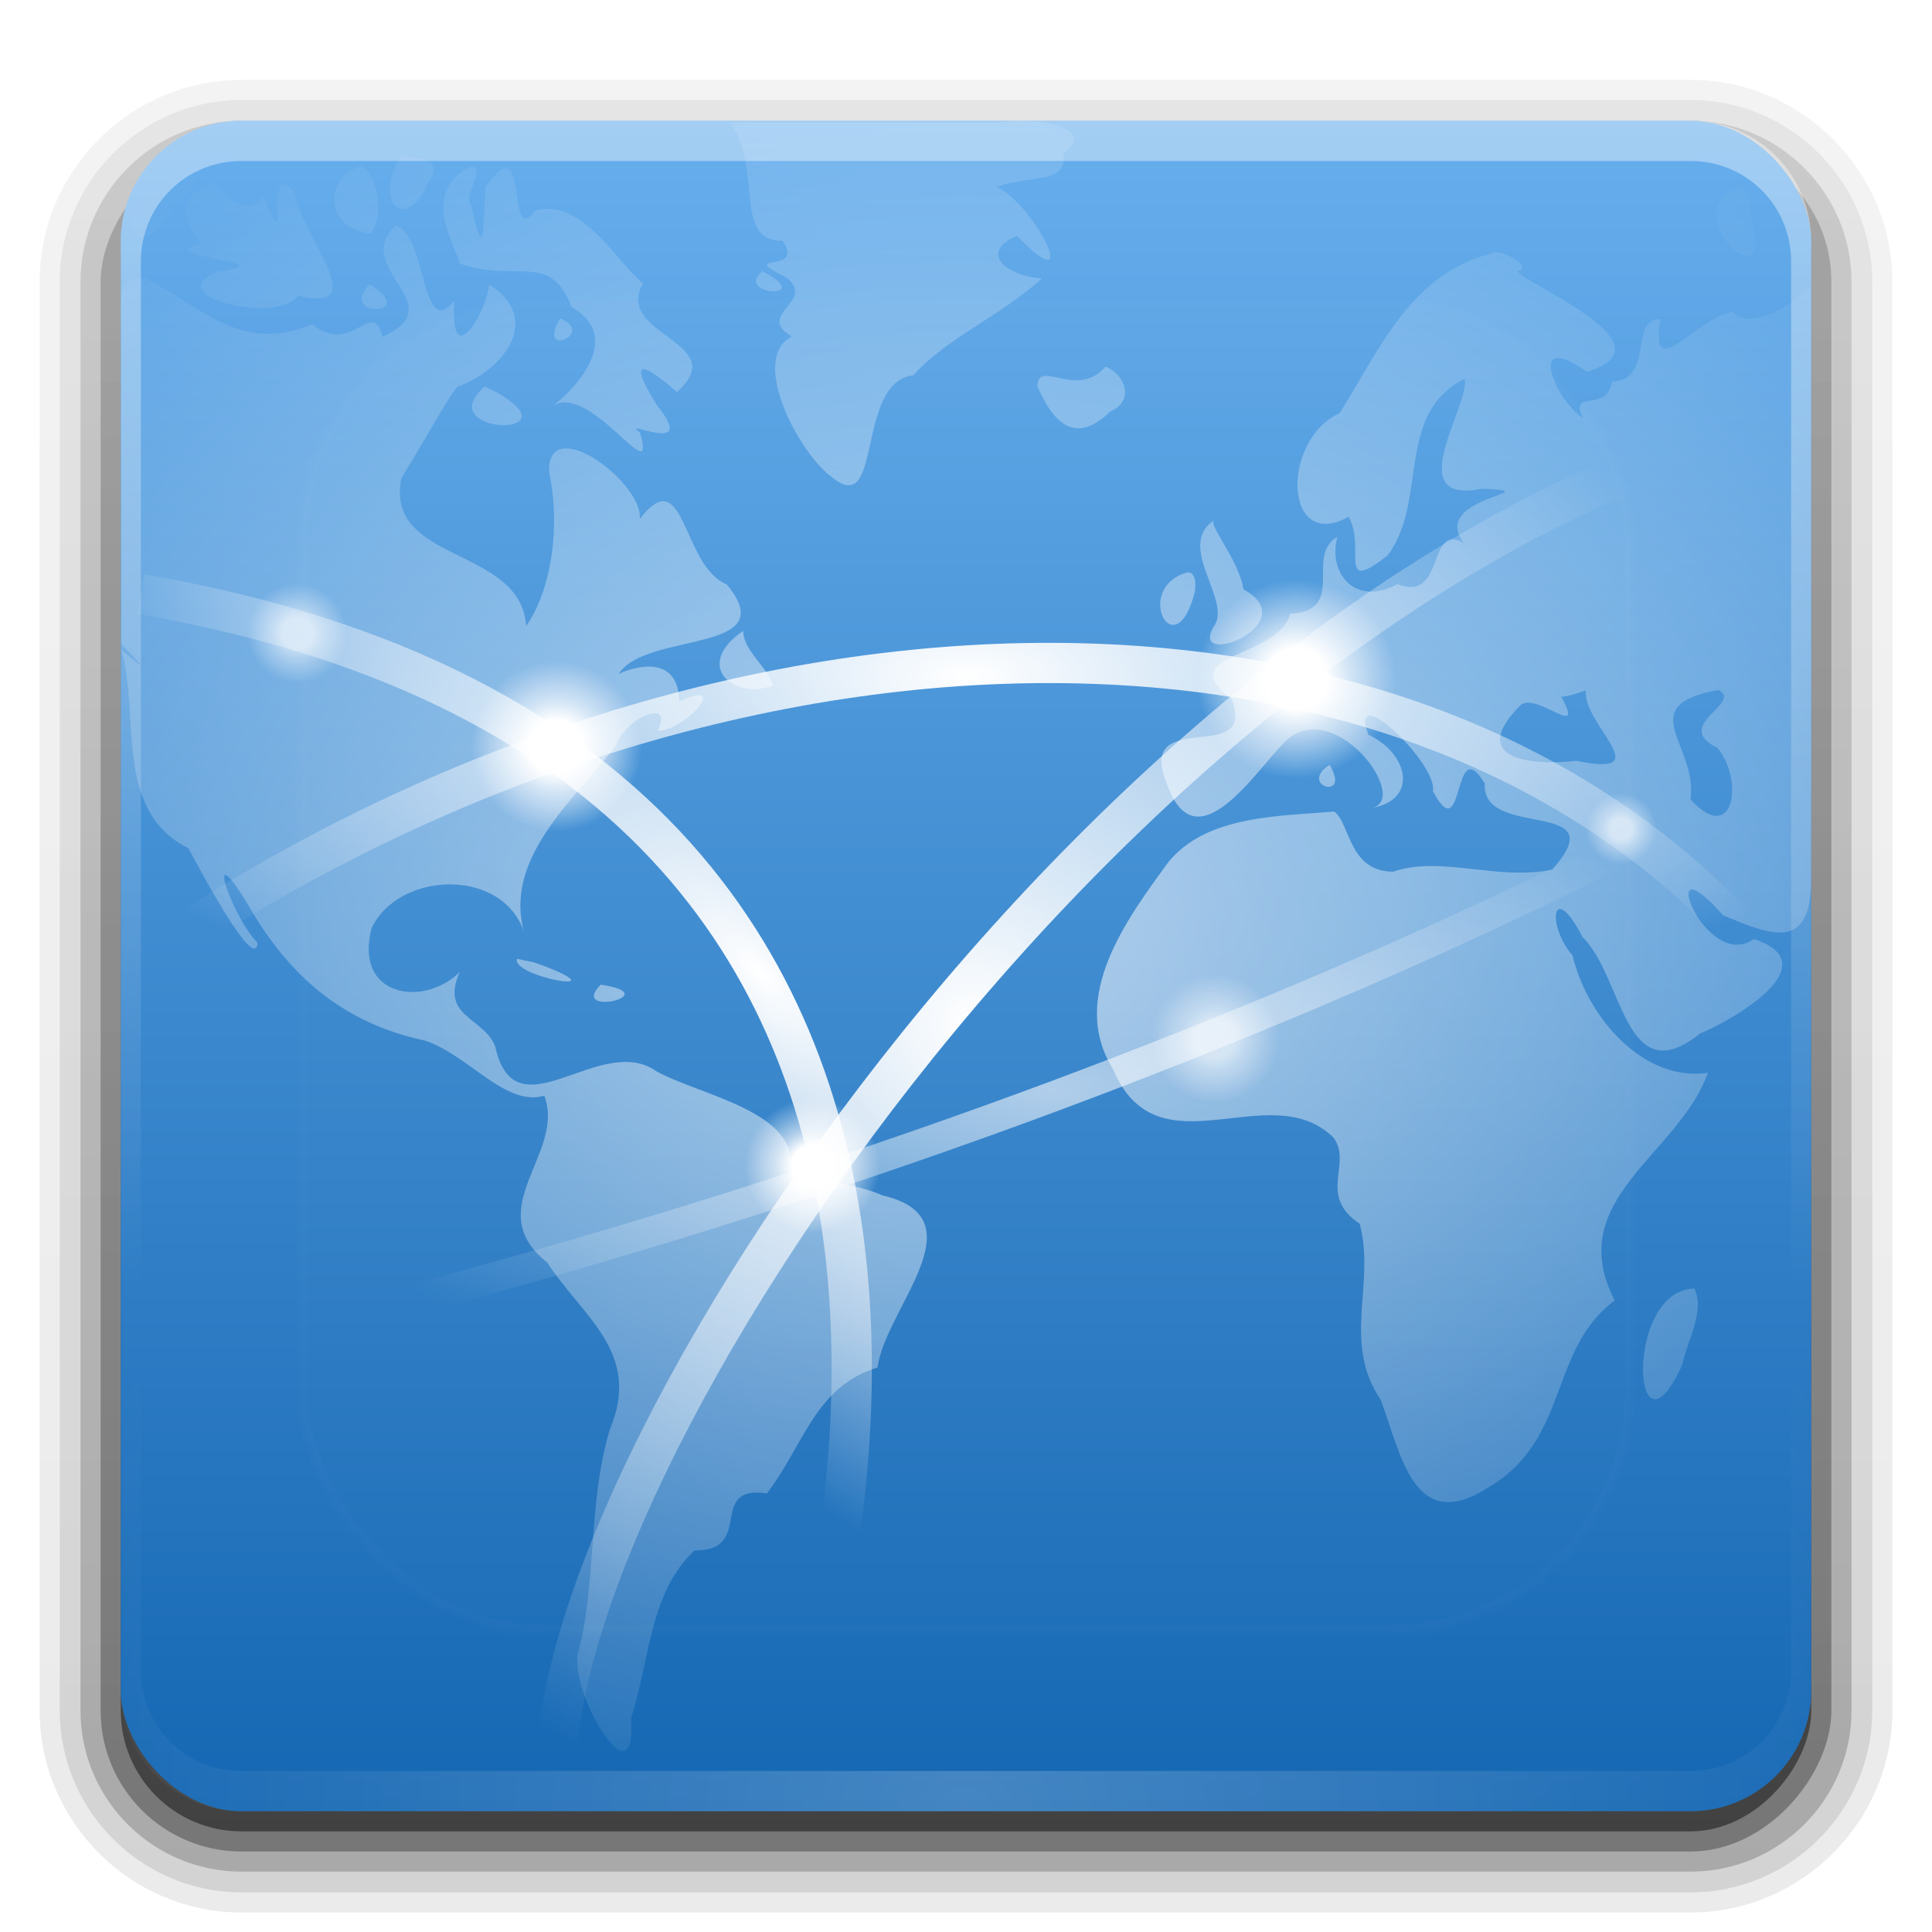 <svg xmlns="http://www.w3.org/2000/svg" xmlns:svg="http://www.w3.org/2000/svg" xmlns:xlink="http://www.w3.org/1999/xlink" id="svg2408" width="96" height="96" version="1.0"><defs id="defs2410"><linearGradient id="ButtonShadow" x1="45.448" x2="45.448" y1="92.54" y2="7.017" gradientTransform="scale(1.006,0.994)" gradientUnits="userSpaceOnUse"><stop id="stop3750" offset="0" stop-color="#000" stop-opacity="1"/><stop id="stop3752" offset="1" stop-color="#000" stop-opacity=".588"/></linearGradient><linearGradient id="linearGradient3737"><stop id="stop3739" offset="0" stop-color="#fff" stop-opacity="1"/><stop id="stop3741" offset="1" stop-color="#fff" stop-opacity="0"/></linearGradient><linearGradient id="linearGradient3700"><stop id="stop3702" offset="0" stop-color="#2276c5" stop-opacity="1"/><stop id="stop3704" offset="1" stop-color="#68baf4" stop-opacity="1"/></linearGradient><linearGradient id="linearGradient3706" x1="48" x2="48" y1="90" y2="5.988" gradientUnits="userSpaceOnUse" xlink:href="#linearGradient3700"/><linearGradient id="linearGradient3743" x1="36.357" x2="36.357" y1="6" y2="63.893" gradientUnits="userSpaceOnUse" xlink:href="#linearGradient3737"/><filter id="filter3174"><feGaussianBlur id="feGaussianBlur3176" stdDeviation="1.71"/></filter><linearGradient id="linearGradient3188" x1="36.357" x2="36.357" y1="6" y2="63.893" gradientUnits="userSpaceOnUse" xlink:href="#linearGradient3737"/><filter id="filter3794" width="1.384" height="1.384" x="-.192" y="-.192"><feGaussianBlur id="feGaussianBlur3796" stdDeviation="5.28"/></filter><linearGradient id="linearGradient3613" x1="48" x2="48" y1="20.221" y2="138.661" gradientUnits="userSpaceOnUse" xlink:href="#linearGradient3737"/><radialGradient id="radialGradient3619" cx="48" cy="90.172" r="42" fx="48" fy="90.172" gradientTransform="matrix(1.157,0,0,0.996,-7.551,0.197)" gradientUnits="userSpaceOnUse" xlink:href="#linearGradient3737"/><clipPath id="clipPath3613" clipPathUnits="userSpaceOnUse"><rect id="rect3615" width="84" height="84" x="6" y="6" fill="#fff" fill-opacity="1" fill-rule="nonzero" stroke="none" rx="6" ry="6"/></clipPath><linearGradient id="linearGradient3617" x1="48" x2="48" y1="90" y2="5.988" gradientUnits="userSpaceOnUse" xlink:href="#linearGradient3187"/><linearGradient id="linearGradient5006" x1="69" x2="69" y1="122" y2="5.978" gradientTransform="matrix(1.017,0,0,1.017,-1.103,-1.103)" gradientUnits="userSpaceOnUse" xlink:href="#linearGradient3187"/><linearGradient id="linearGradient3187"><stop id="stop3189" offset="0" stop-color="#1567b3" stop-opacity="1"/><stop id="stop3191" offset="1" stop-color="#67aeed" stop-opacity="1"/></linearGradient><linearGradient id="linearGradient3934" x1="69" x2="69" y1="122" y2="5.978" gradientTransform="matrix(1.017,0,0,1.017,-117.425,3.397)" gradientUnits="userSpaceOnUse" xlink:href="#linearGradient3187"/><radialGradient id="radialGradient5232" cx="63.98" cy="61.949" r="58.02" fx="63.98" fy="61.949" gradientTransform="matrix(1.531,0,0,1.181,-33.967,-11.204)" gradientUnits="userSpaceOnUse" xlink:href="#linearGradient5226"/><linearGradient id="linearGradient5226"><stop id="stop5228" offset="0" stop-color="#fff" stop-opacity="1"/><stop id="stop5230" offset="1" stop-color="#fff" stop-opacity="0"/></linearGradient><radialGradient id="radialGradient3973" cx="63.98" cy="61.949" r="58.02" fx="63.98" fy="61.949" gradientTransform="matrix(1.09,0,0,0.839,-21.739,-5.466)" gradientUnits="userSpaceOnUse" xlink:href="#linearGradient5226"/><radialGradient id="radialGradient3462" cx="69.75" cy="75.974" r="58.5" fx="69.75" fy="75.974" gradientTransform="matrix(0.707,0,0,0.264,2.935,34.088)" gradientUnits="userSpaceOnUse" xlink:href="#linearGradient5226-0"/><linearGradient id="linearGradient5226-0"><stop id="stop5228-7" offset="0" stop-color="#fff" stop-opacity="1"/><stop id="stop5230-6" offset="1" stop-color="#fff" stop-opacity="0"/></linearGradient><radialGradient id="radialGradient3465" cx="49.234" cy="70.608" r="25.484" fx="49.234" fy="70.608" gradientTransform="matrix(0.519,-0.479,1.203,1.3,-72.744,-19.888)" gradientUnits="userSpaceOnUse" xlink:href="#linearGradient5226-0"/><radialGradient id="radialGradient3468" cx="64.23" cy="68.449" r="43.77" fx="64.23" fy="68.449" gradientTransform="matrix(0.975,0,0,0.926,-14.268,-12.601)" gradientUnits="userSpaceOnUse" xlink:href="#linearGradient5226-0"/><radialGradient id="radialGradient3471" cx="63.875" cy="2.217" r="58.375" fx="63.875" fy="2.217" gradientTransform="matrix(0.844,0,0,0.331,-5.816,32.793)" gradientUnits="userSpaceOnUse" xlink:href="#linearGradient5226-0"/><radialGradient id="radialGradient3451" cx="74.375" cy="67.125" r="3.125" fx="74.375" fy="67.125" gradientUnits="userSpaceOnUse" xlink:href="#linearGradient3543"/><linearGradient id="linearGradient3543"><stop id="stop3545" offset="0" stop-color="#fff" stop-opacity="1"/><stop id="stop3555" offset=".306" stop-color="#fff" stop-opacity="1"/><stop id="stop3551" offset=".519" stop-color="#fff" stop-opacity=".641"/><stop id="stop3547" offset="1" stop-color="#fff" stop-opacity="0"/></linearGradient><radialGradient id="radialGradient3449" cx="74.375" cy="67.125" r="3.125" fx="74.375" fy="67.125" gradientUnits="userSpaceOnUse" xlink:href="#linearGradient3543"/><linearGradient id="linearGradient4039"><stop id="stop4041" offset="0" stop-color="#fff" stop-opacity="1"/><stop id="stop4043" offset=".306" stop-color="#fff" stop-opacity="1"/><stop id="stop4045" offset=".519" stop-color="#fff" stop-opacity=".641"/><stop id="stop4047" offset="1" stop-color="#fff" stop-opacity="0"/></linearGradient><radialGradient id="radialGradient3447" cx="74.375" cy="67.125" r="3.125" fx="74.375" fy="67.125" gradientUnits="userSpaceOnUse" xlink:href="#linearGradient3543"/><linearGradient id="linearGradient4050"><stop id="stop4052" offset="0" stop-color="#fff" stop-opacity="1"/><stop id="stop4054" offset=".306" stop-color="#fff" stop-opacity="1"/><stop id="stop4056" offset=".519" stop-color="#fff" stop-opacity=".641"/><stop id="stop4058" offset="1" stop-color="#fff" stop-opacity="0"/></linearGradient><radialGradient id="radialGradient3445" cx="74.375" cy="67.125" r="3.125" fx="74.375" fy="67.125" gradientUnits="userSpaceOnUse" xlink:href="#linearGradient3543"/><linearGradient id="linearGradient4061"><stop id="stop4063" offset="0" stop-color="#fff" stop-opacity="1"/><stop id="stop4065" offset=".306" stop-color="#fff" stop-opacity="1"/><stop id="stop4067" offset=".519" stop-color="#fff" stop-opacity=".641"/><stop id="stop4069" offset="1" stop-color="#fff" stop-opacity="0"/></linearGradient><radialGradient id="radialGradient3443" cx="74.375" cy="67.125" r="3.125" fx="74.375" fy="67.125" gradientUnits="userSpaceOnUse" xlink:href="#linearGradient3543"/><linearGradient id="linearGradient4072"><stop id="stop4074" offset="0" stop-color="#fff" stop-opacity="1"/><stop id="stop4076" offset=".306" stop-color="#fff" stop-opacity="1"/><stop id="stop4078" offset=".519" stop-color="#fff" stop-opacity=".641"/><stop id="stop4080" offset="1" stop-color="#fff" stop-opacity="0"/></linearGradient><radialGradient id="radialGradient3441" cx="74.375" cy="67.125" r="3.125" fx="74.375" fy="67.125" gradientUnits="userSpaceOnUse" xlink:href="#linearGradient3543"/><linearGradient id="linearGradient4083"><stop id="stop4085" offset="0" stop-color="#fff" stop-opacity="1"/><stop id="stop4087" offset=".306" stop-color="#fff" stop-opacity="1"/><stop id="stop4089" offset=".519" stop-color="#fff" stop-opacity=".641"/><stop id="stop4091" offset="1" stop-color="#fff" stop-opacity="0"/></linearGradient><radialGradient id="radialGradient4103" cx="74.375" cy="67.125" r="3.125" fx="74.375" fy="67.125" gradientUnits="userSpaceOnUse" xlink:href="#linearGradient3543"/><linearGradient id="linearGradient3026" x1="32.251" x2="32.251" y1="6.132" y2="90.239" gradientTransform="matrix(1.024,0,0,1.012,-1.143,-98.071)" gradientUnits="userSpaceOnUse" xlink:href="#ButtonShadow-0"/><linearGradient id="ButtonShadow-0" x1="45.448" x2="45.448" y1="92.54" y2="7.017" gradientTransform="matrix(1.006,0,0,0.994,100,0)" gradientUnits="userSpaceOnUse"><stop id="stop3750-8" offset="0" stop-color="#000" stop-opacity="1"/><stop id="stop3752-5" offset="1" stop-color="#000" stop-opacity=".588"/></linearGradient><linearGradient id="linearGradient3780" x1="32.251" x2="32.251" y1="6.132" y2="90.239" gradientTransform="matrix(1.024,0,0,1.012,-1.143,-98.071)" gradientUnits="userSpaceOnUse" xlink:href="#ButtonShadow-0"/><linearGradient id="linearGradient2870" x1="45.448" x2="45.448" y1="92.54" y2="7.017" gradientTransform="matrix(1.006,0,0,0.994,100,0)" gradientUnits="userSpaceOnUse"><stop id="stop2872" offset="0" stop-color="#000" stop-opacity="1"/><stop id="stop2874" offset="1" stop-color="#000" stop-opacity=".588"/></linearGradient><linearGradient id="linearGradient3772" x1="32.251" x2="32.251" y1="6.132" y2="90.239" gradientTransform="matrix(1.024,0,0,1.012,-1.143,-98.071)" gradientUnits="userSpaceOnUse" xlink:href="#ButtonShadow-0"/><linearGradient id="linearGradient2877" x1="45.448" x2="45.448" y1="92.54" y2="7.017" gradientTransform="matrix(1.006,0,0,0.994,100,0)" gradientUnits="userSpaceOnUse"><stop id="stop2879" offset="0" stop-color="#000" stop-opacity="1"/><stop id="stop2881" offset="1" stop-color="#000" stop-opacity=".588"/></linearGradient><linearGradient id="linearGradient3725" x1="32.251" x2="32.251" y1="6.132" y2="90.239" gradientTransform="matrix(1.024,0,0,1.012,-1.143,-98.071)" gradientUnits="userSpaceOnUse" xlink:href="#ButtonShadow-0"/><linearGradient id="linearGradient2884" x1="45.448" x2="45.448" y1="92.54" y2="7.017" gradientTransform="matrix(1.006,0,0,0.994,100,0)" gradientUnits="userSpaceOnUse"><stop id="stop2886" offset="0" stop-color="#000" stop-opacity="1"/><stop id="stop2888" offset="1" stop-color="#000" stop-opacity=".588"/></linearGradient><linearGradient id="linearGradient3721" x1="32.251" x2="32.251" y1="6.132" y2="90.239" gradientTransform="translate(0,-97)" gradientUnits="userSpaceOnUse" xlink:href="#ButtonShadow-0"/><linearGradient id="linearGradient2891" x1="45.448" x2="45.448" y1="92.54" y2="7.017" gradientTransform="matrix(1.006,0,0,0.994,100,0)" gradientUnits="userSpaceOnUse"><stop id="stop2893" offset="0" stop-color="#000" stop-opacity="1"/><stop id="stop2895" offset="1" stop-color="#000" stop-opacity=".588"/></linearGradient><linearGradient id="linearGradient2902" x1="32.251" x2="32.251" y1="6.132" y2="90.239" gradientTransform="matrix(1.024,0,0,1.012,-1.143,-98.071)" gradientUnits="userSpaceOnUse" xlink:href="#ButtonShadow-0"/></defs><g id="layer2" display="none"><rect id="rect3745" width="86" height="85" x="5" y="7" fill="url(#ButtonShadow)" fill-opacity="1" fill-rule="nonzero" stroke="none" filter="url(#filter3174)" opacity=".9" rx="6" ry="6"/></g><g id="layer6" display="inline"><path id="path3786" fill="url(#linearGradient2902)" fill-opacity="1" fill-rule="nonzero" stroke="none" d="m 12,-95.031 c -5.511,0 -10.031,4.52 -10.031,10.031 l 0,71 c 0,5.511 4.52,10.031 10.031,10.031 l 72,0 c 5.511,0 10.031,-4.52 10.031,-10.031 l 0,-71 c 0,-5.511 -4.52,-10.031 -10.031,-10.031 l -72,0 z" display="inline" opacity=".08" transform="scale(1,-1)"/><path id="path3778" fill="url(#linearGradient3780)" fill-opacity="1" fill-rule="nonzero" stroke="none" d="m 12,-94.031 c -4.972,0 -9.031,4.06 -9.031,9.031 l 0,71 c 0,4.972 4.06,9.031 9.031,9.031 l 72,0 c 4.972,0 9.031,-4.06 9.031,-9.031 l 0,-71 c 0,-4.972 -4.06,-9.031 -9.031,-9.031 l -72,0 z" display="inline" opacity=".1" transform="scale(1,-1)"/><path id="path3770" fill="url(#linearGradient3772)" fill-opacity="1" fill-rule="nonzero" stroke="none" d="m 12,-93 c -4.409,0 -8,3.591 -8,8 l 0,71 c 0,4.409 3.591,8 8,8 l 72,0 c 4.409,0 8,-3.591 8,-8 l 0,-71 c 0,-4.409 -3.591,-8 -8,-8 l -72,0 z" display="inline" opacity=".2" transform="scale(1,-1)"/><rect id="rect3723" width="86" height="85" x="5" y="-92" fill="url(#linearGradient3725)" fill-opacity="1" fill-rule="nonzero" stroke="none" display="inline" opacity=".3" rx="7" ry="7" transform="scale(1,-1)"/><rect id="rect3716" width="84" height="84" x="6" y="-91" fill="url(#linearGradient3721)" fill-opacity="1" fill-rule="nonzero" stroke="none" display="inline" opacity=".45" rx="6" ry="6" transform="scale(1,-1)"/></g><g id="layer1"><rect id="rect2419" width="84" height="84" x="6" y="6" fill="url(#linearGradient3617)" fill-opacity="1" fill-rule="nonzero" stroke="none" rx="6" ry="6"/><path id="rect3728" fill="url(#linearGradient3188)" fill-opacity="1" fill-rule="nonzero" stroke="none" d="M 12,6 C 8.676,6 6,8.676 6,12 l 0,2 0,68 0,2 c 0,0.335 0.041,0.651 0.094,0.969 0.049,0.296 0.097,0.597 0.188,0.875 0.01,0.03 0.021,0.064 0.031,0.094 0.099,0.288 0.235,0.547 0.375,0.812 0.145,0.274 0.316,0.536 0.5,0.781 0.184,0.246 0.374,0.473 0.594,0.688 0.44,0.428 0.943,0.815 1.5,1.094 0.279,0.14 0.573,0.247 0.875,0.344 -0.256,-0.1 -0.487,-0.236 -0.719,-0.375 -0.007,-0.004 -0.024,0.004 -0.031,0 -0.032,-0.019 -0.062,-0.043 -0.094,-0.062 -0.12,-0.077 -0.231,-0.164 -0.344,-0.25 -0.106,-0.081 -0.213,-0.161 -0.312,-0.25 C 8.478,88.557 8.309,88.373 8.156,88.188 8.049,88.057 7.938,87.922 7.844,87.781 7.819,87.743 7.805,87.695 7.781,87.656 7.716,87.553 7.651,87.452 7.594,87.344 7.493,87.149 7.388,86.928 7.312,86.719 7.305,86.697 7.289,86.678 7.281,86.656 7.249,86.564 7.245,86.469 7.219,86.375 7.188,86.268 7.148,86.172 7.125,86.062 7.052,85.721 7,85.364 7,85 L 7,83 7,15 7,13 C 7,10.218 9.218,8 12,8 l 2,0 68,0 2,0 c 2.782,0 5,2.218 5,5 l 0,2 0,68 0,2 c 0,0.364 -0.052,0.721 -0.125,1.062 -0.044,0.207 -0.088,0.398 -0.156,0.594 -0.008,0.022 -0.023,0.041 -0.031,0.062 -0.063,0.174 -0.138,0.367 -0.219,0.531 -0.042,0.083 -0.079,0.17 -0.125,0.25 -0.055,0.097 -0.127,0.188 -0.188,0.281 -0.094,0.141 -0.205,0.276 -0.312,0.406 -0.143,0.174 -0.303,0.347 -0.469,0.5 -0.011,0.01 -0.02,0.021 -0.031,0.031 -0.138,0.126 -0.285,0.234 -0.438,0.344 -0.103,0.073 -0.204,0.153 -0.312,0.219 -0.007,0.004 -0.024,-0.004 -0.031,0 -0.232,0.139 -0.463,0.275 -0.719,0.375 0.302,-0.097 0.596,-0.204 0.875,-0.344 0.557,-0.279 1.06,-0.666 1.5,-1.094 0.22,-0.214 0.409,-0.442 0.594,-0.688 0.184,-0.246 0.355,-0.508 0.5,-0.781 0.14,-0.265 0.276,-0.525 0.375,-0.812 0.01,-0.031 0.021,-0.063 0.031,-0.094 0.09,-0.278 0.139,-0.579 0.188,-0.875 C 89.959,84.651 90,84.335 90,84 l 0,-2 0,-68 0,-2 C 90,8.676 87.324,6 84,6 L 12,6 z" opacity=".4"/><path id="path3615" fill="url(#radialGradient3619)" fill-opacity="1" fill-rule="nonzero" stroke="none" d="M 12,90 C 8.676,90 6,87.324 6,84 L 6,82 6,14 6,12 c 0,-0.335 0.041,-0.651 0.094,-0.969 0.049,-0.296 0.097,-0.597 0.188,-0.875 C 6.291,10.126 6.302,10.093 6.312,10.062 6.411,9.775 6.547,9.515 6.688,9.25 6.832,8.976 7.003,8.714 7.188,8.469 7.372,8.223 7.561,7.995 7.781,7.781 8.221,7.353 8.724,6.967 9.281,6.688 9.56,6.548 9.855,6.441 10.156,6.344 9.9,6.444 9.67,6.58 9.438,6.719 c -0.007,0.004 -0.024,-0.004 -0.031,0 -0.032,0.019 -0.062,0.043 -0.094,0.062 -0.12,0.077 -0.231,0.164 -0.344,0.25 -0.106,0.081 -0.213,0.161 -0.312,0.25 C 8.478,7.443 8.309,7.627 8.156,7.812 8.049,7.943 7.938,8.078 7.844,8.219 7.819,8.257 7.805,8.305 7.781,8.344 7.716,8.447 7.651,8.548 7.594,8.656 7.493,8.851 7.388,9.072 7.312,9.281 7.305,9.303 7.289,9.322 7.281,9.344 7.249,9.436 7.245,9.531 7.219,9.625 7.188,9.732 7.148,9.828 7.125,9.938 7.052,10.279 7,10.636 7,11 l 0,2 0,68 0,2 c 0,2.782 2.218,5 5,5 l 2,0 68,0 2,0 c 2.782,0 5,-2.218 5,-5 l 0,-2 0,-68 0,-2 C 89,10.636 88.948,10.279 88.875,9.938 88.831,9.731 88.787,9.54 88.719,9.344 88.711,9.322 88.695,9.303 88.688,9.281 88.625,9.108 88.549,8.914 88.469,8.75 88.427,8.667 88.39,8.58 88.344,8.5 88.289,8.403 88.217,8.312 88.156,8.219 88.062,8.078 87.951,7.943 87.844,7.812 87.701,7.638 87.541,7.466 87.375,7.312 87.364,7.302 87.355,7.291 87.344,7.281 87.205,7.156 87.059,7.047 86.906,6.938 86.804,6.864 86.702,6.784 86.594,6.719 c -0.007,-0.004 -0.024,0.004 -0.031,0 -0.232,-0.139 -0.463,-0.275 -0.719,-0.375 0.302,0.097 0.596,0.204 0.875,0.344 0.557,0.279 1.06,0.666 1.5,1.094 0.22,0.214 0.409,0.442 0.594,0.688 0.184,0.246 0.355,0.508 0.5,0.781 0.14,0.265 0.276,0.525 0.375,0.812 0.01,0.031 0.021,0.063 0.031,0.094 0.09,0.278 0.139,0.579 0.188,0.875 C 89.959,11.349 90,11.665 90,12 l 0,2 0,68 0,2 c 0,3.324 -2.676,6 -6,6 l -72,0 z" opacity=".2"/></g><g id="layer3"><path id="path3522" fill="url(#radialGradient3973)" fill-opacity="1" stroke="none" d="m 36.274,6.096 c 1.65,2.211 0.113,5.904 2.601,5.868 1.212,1.71 -2.415,0.51 0.204,1.828 1.506,1.184 -1.593,1.86 0.272,2.922 -2.15,1.107 0.348,5.79 1.945,6.962 2.628,2.208 1.162,-4.675 4.094,-5.033 1.593,-1.815 4.392,-2.981 6.379,-4.807 -1.942,-0.157 -3.076,-1.364 -1.237,-2.111 3.385,3.462 0.849,-1.64 -1.025,-2.447 1.813,-0.576 3.577,-0.154 3.325,-1.647 1.916,-1.399 -1.842,-1.851 -3.184,-1.535 -4.458,0 -8.917,0 -13.375,0 z M 8.472,7.541 C 6.022,8.237 5.851,14.08 8.314,10.835 8.918,9.503 11.711,7.898 8.472,7.541 z M 19.919,7.744 c -1.412,2.21 0.205,3.982 1.38,1.286 0.832,-1.126 -0.618,-1.245 -1.38,-1.286 z m 3.529,0.496 c -2.729,1.262 -0.673,4.205 -0.605,4.86 2.875,0.992 4.473,-0.649 5.561,2.156 2.735,1.573 -0.054,4.307 -1.081,5.019 1.849,-1.607 5.404,4.37 4.472,1.212 -1.112,-0.81 2.985,1.301 0.86,-1.331 -1.956,-3.145 0.155,-1.408 0.98,-0.674 2.805,-2.51 -3.174,-2.813 -1.681,-5.397 C 30.645,13.028 28.93,9.826 26.614,10.452 25.064,12.452 26.4,6.092 24.126,9.275 24.008,11.054 24.083,13.312 23.42,10.229 c -0.444,-0.54 0.764,-1.794 0.027,-1.989 z m -5.565,0.023 c -1.832,0.609 -1.733,3.079 0.519,3.344 0.771,-0.878 0.306,-3.178 -0.519,-3.344 z M 10.734,9.053 C 8.355,9.615 9.326,11.529 10.055,12.069 c -2.945,0.736 4.496,0.941 0.793,1.407 -3.081,1.228 2.967,2.675 3.959,1.219 3.804,0.929 0.137,-3.039 -0.197,-5.19 -1.613,-1.727 -0.064,3.982 -1.522,0.184 -0.509,1.128 -2.127,0.166 -2.353,-0.636 z m 75.601,0.248 c -3.192,1.247 1.984,5.952 0.698,1.671 -0.128,-0.517 0.288,-1.883 -0.698,-1.671 z M 19.67,11.196 c -2.294,2.152 2.916,3.931 -0.659,5.534 -0.536,-1.998 -1.458,1 -3.503,-0.614 -3.516,1.461 -5.314,-0.761 -8.258,-2.284 -1.768,-0.22 -1.104,1.677 -1.221,3.452 0,4.907 0,9.813 0,14.72 1.733,1.82 0.676,0.803 0,0.301 0.951,3.234 -0.42,7.961 3.331,9.842 0.638,1.18 3.313,6.208 3.436,4.704 -1.341,-1.402 -2.717,-5.604 -0.448,-1.859 2.033,3.56 4.775,5.869 8.78,6.717 2.19,0.743 3.991,3.299 5.917,2.737 1.089,2.865 -3.227,5.616 0.145,8.289 1.761,2.705 4.716,4.48 3.116,8.278 -1.119,3.709 -0.64,7.751 -1.608,11.207 -0.3,2.104 2.938,7.443 2.657,3.168 0.946,-2.971 0.921,-6.241 3.148,-8.345 3.047,0.024 0.582,-3.27 3.607,-2.84 1.846,-2.414 2.38,-5.294 5.495,-6.253 0.372,-2.931 5.179,-7.419 0.213,-8.56 -1.35,-0.664 -4.825,-0.903 -4.559,-1.23 0.538,-2.908 -4.493,-3.736 -6.634,-4.925 -2.811,-1.991 -7.034,3.308 -8.025,-1.258 -0.591,-1.437 -2.751,-1.46 -1.758,-3.676 -1.789,1.776 -5.289,1.236 -4.373,-2.194 1.392,-2.889 6.736,-3.025 7.646,0.449 -1.264,-3.832 2.444,-6.815 4.503,-9.541 0.419,-1.303 2.91,-2.423 2.053,-0.691 1.46,-0.053 3.673,-2.682 1.079,-1.468 -0.037,-2.398 -2.273,-1.716 -2.998,-1.376 1.344,-2.128 8.245,-0.965 5.355,-4.444 -2.239,-0.906 -2.053,-6.19 -4.318,-3.246 0.191,-1.814 -4.61,-5.364 -4.505,-2.323 0.586,2.722 0.107,5.857 -1.14,7.641 -0.26,-3.988 -7.076,-3.107 -6.199,-7.356 1.269,-2.025 2.753,-4.826 2.894,-4.574 2.275,-0.867 4.105,-3.388 1.468,-5.046 -0.141,1.445 -1.983,4.426 -1.724,0.82 -1.706,2.018 -1.316,-3.212 -2.914,-3.754 z M 74.12,12.596 c -3.996,0.975 -5.58,4.784 -7.557,7.939 -2.914,1.311 -2.803,6.942 0.452,5.143 0.871,1.519 -0.61,3.912 1.928,1.927 2.047,-2.703 0.358,-7.076 3.841,-8.78 0.254,1.325 -3.213,6.275 0.837,5.461 3.662,0.138 -2.662,0.364 -0.881,2.698 -1.85,-1.096 -0.889,2.992 -3.304,2.041 -2.092,1.136 -3.464,-0.527 -2.985,-2.349 -1.646,0.958 0.518,3.662 -2.34,3.824 -0.64,2.268 -5.903,1.926 -2.91,4.236 1.329,3.437 -4.952,0.215 -3.169,4.34 1.525,4.079 4.722,-1.351 6.019,-2.401 2.502,-1.937 6.211,3.303 3.959,3.498 2.525,-0.338 2.006,-2.735 -0.017,-3.663 -1.093,-2.828 3.459,1.387 3.207,2.805 1.606,3.001 0.945,-3.073 2.579,-0.384 -0.191,2.837 6.574,0.667 3.344,4.282 -2.777,0.558 -5.51,-0.714 -7.901,0.101 -2.225,-0.02 -2.113,-2.392 -2.924,-2.986 -2.83,0.229 -6.328,0.204 -8.223,2.485 -2.049,2.806 -5.004,6.728 -2.771,10.31 2.235,5.309 7.777,0.275 10.963,3.411 0.947,1.307 -0.821,2.861 1.297,4.277 0.797,3.016 -0.904,5.88 1.052,8.764 1.012,2.712 1.64,6.77 5.406,4.293 3.986,-2.394 2.924,-6.806 6.213,-9.25 -2.602,-5.026 3.184,-7.23 4.627,-11.31 -3.154,0.461 -5.964,-2.677 -6.726,-5.836 -1.325,-1.534 -0.984,-3.796 0.496,-0.914 2.034,1.967 2.078,7.804 5.841,4.802 1.72,-0.718 6.419,-3.457 2.675,-4.704 -2.413,1.744 -5.075,-5.212 -1.532,-1.177 C 88.196,46.568 90,47.218 90,43.602 c 0,-9.743 0,-19.618 0,-29.426 -0.802,0.818 -2.864,2.33 -3.904,1.325 -1.79,0.249 -4.154,3.725 -3.591,0.365 -1.556,-0.103 -0.279,3.013 -2.417,3.1 -0.215,1.602 -2.16,0.297 -1.429,1.818 -1.501,-1.062 -2.771,-4.416 0.186,-2.311 4.391,-1.315 -2.896,-4.28 -3.458,-4.997 0.945,-0.226 -1.029,-1.209 -1.267,-0.88 z m -36.24,0.88 c -1.462,1.215 2.779,1.444 0,0 z m -19.522,0.654 c -1.635,1.706 2.603,1.569 0,0 z m 9.478,1.693 c -1.238,2.024 1.829,0.747 0,0 z m 27.101,2.392 c -1.449,1.665 -3.362,-0.438 -3.393,0.993 0.263,0.432 1.315,3.519 3.619,1.241 1.237,-0.52 0.75,-1.832 -0.226,-2.234 z m -30.856,0.993 c -2.749,2.396 4.668,2.616 0.582,0.275 l -0.582,-0.275 z m 36.262,6.635 c -1.979,1.288 0.949,4.023 -0.043,5.308 -1.24,2.156 4.608,-0.152 1.485,-1.872 -0.223,-1.478 -1.83,-3.281 -1.442,-3.436 z m -1.335,2.595 c -2.757,0.778 -0.626,4.795 0.351,1.012 0.055,-0.219 0.129,-1.019 -0.351,-1.012 z M 36.93,31.349 c -2.565,1.746 -0.398,3.488 1.482,2.703 -0.386,-1.053 -1.464,-1.717 -1.482,-2.703 z m 48.455,2.934 c 1.28,0.645 -2.346,1.746 -0.05,2.88 1.336,1.568 0.832,4.934 -1.339,2.552 0.403,-2.66 -2.944,-4.646 1.389,-5.432 z m -6.583,0.023 c -0.174,1.709 3.694,4.365 -0.475,3.498 -2.205,0.258 -5.507,-0.067 -2.729,-2.809 0.878,-0.526 3.182,1.814 1.983,-0.373 0.425,-0.027 0.821,-0.187 1.222,-0.316 z M 66.066,38.006 c -1.608,1.034 1.112,1.827 0,0 z m -40.379,9.636 c -0.271,0.903 5.086,1.817 1.389,0.371 l -0.551,-0.194 -0.838,-0.178 z m 4.162,1.286 c -1.625,1.646 3.348,0.492 0,0 z m 54.337,15.098 c -3.531,0.091 -3.061,9.18 -0.6,3.802 0.233,-1.167 1.169,-2.707 0.6,-3.802 z" display="inline" opacity=".6"/></g><g id="layer4"><path id="path3537" fill="url(#radialGradient4103)" fill-opacity="1" fill-rule="evenodd" stroke="none" d="m 77.5,67.125 a 3.125,3.125 0 1 1 -6.25,0 3.125,3.125 0 1 1 6.25,0 z" display="inline" transform="matrix(1.357,0,0,1.355,-73.268,-53.872)"/><path id="path3557" fill="url(#radialGradient3443)" fill-opacity="1" fill-rule="evenodd" stroke="none" d="m 77.5,67.125 a 3.125,3.125 0 1 1 -6.25,0 3.125,3.125 0 1 1 6.25,0 z" display="inline" transform="matrix(1.074,0,0,1.073,-39.514,-14.091)"/><path id="path3561" fill="url(#radialGradient3445)" fill-opacity="1" fill-rule="evenodd" stroke="none" d="m 77.5,67.125 a 3.125,3.125 0 1 1 -6.25,0 3.125,3.125 0 1 1 6.25,0 z" display="inline" transform="matrix(1.583,0,0,1.581,-53.334,-72.389)"/><path id="path3565" fill="url(#radialGradient3447)" fill-opacity="1" fill-rule="evenodd" stroke="none" d="m 77.5,67.125 a 3.125,3.125 0 1 1 -6.25,0 3.125,3.125 0 1 1 6.25,0 z" display="inline" opacity=".6" transform="matrix(1.022,0,0,1.021,-15.636,-16.922)"/><path id="path3569" fill="url(#radialGradient3449)" fill-opacity="1" fill-rule="evenodd" stroke="none" d="m 77.5,67.125 a 3.125,3.125 0 1 1 -6.25,0 3.125,3.125 0 1 1 6.25,0 z" display="inline" opacity=".6" transform="matrix(0.794,0,0,0.793,-44.285,-21.768)"/><path id="path3573" fill="url(#radialGradient3451)" fill-opacity="1" fill-rule="evenodd" stroke="none" d="m 77.5,67.125 a 3.125,3.125 0 1 1 -6.25,0 3.125,3.125 0 1 1 6.25,0 z" display="inline" opacity=".6" transform="matrix(0.566,0,0,0.565,38.457,3.262)"/><path id="path3577" fill="none" stroke="url(#radialGradient3471)" stroke-dasharray="none" stroke-linecap="butt" stroke-linejoin="miter" stroke-miterlimit="4" stroke-opacity="1" stroke-width="2" d="M 7.177,47.702 C 35.276,28.288 72.388,27.229 89,49.29" display="inline"/><path id="path3581" fill="none" stroke="url(#radialGradient3468)" stroke-dasharray="none" stroke-linecap="butt" stroke-linejoin="miter" stroke-miterlimit="4" stroke-opacity="1" stroke-width="2" d="M 27.677,88.824 C 26.616,73.292 56.129,28.641 88.823,20.875" display="inline"/><path id="path3583" fill="none" stroke="url(#radialGradient3465)" stroke-dasharray="none" stroke-linecap="butt" stroke-linejoin="miter" stroke-miterlimit="4" stroke-opacity="1" stroke-width="2" d="M 7,29.523 C 58.25,38.348 38.634,89 38.634,89" display="inline"/><path id="path3585" fill="none" stroke="url(#radialGradient3462)" stroke-dasharray="none" stroke-linecap="butt" stroke-linejoin="miter" stroke-miterlimit="4" stroke-opacity="1" stroke-width="1.5" d="M 7.177,67.821 C 58.427,56.349 89.177,37.642 89.177,37.642" display="inline" opacity=".6"/></g><g id="layer5"><rect id="rect3171" width="66" height="66" x="15" y="15" fill="url(#linearGradient3613)" fill-opacity="1" fill-rule="nonzero" stroke="#fff" stroke-dasharray="none" stroke-dashoffset="0" stroke-linecap="round" stroke-linejoin="miter" stroke-miterlimit="4" stroke-opacity="1" stroke-width=".5" clip-path="url(#clipPath3613)" filter="url(#filter3794)" opacity=".1" rx="12" ry="12"/></g></svg>